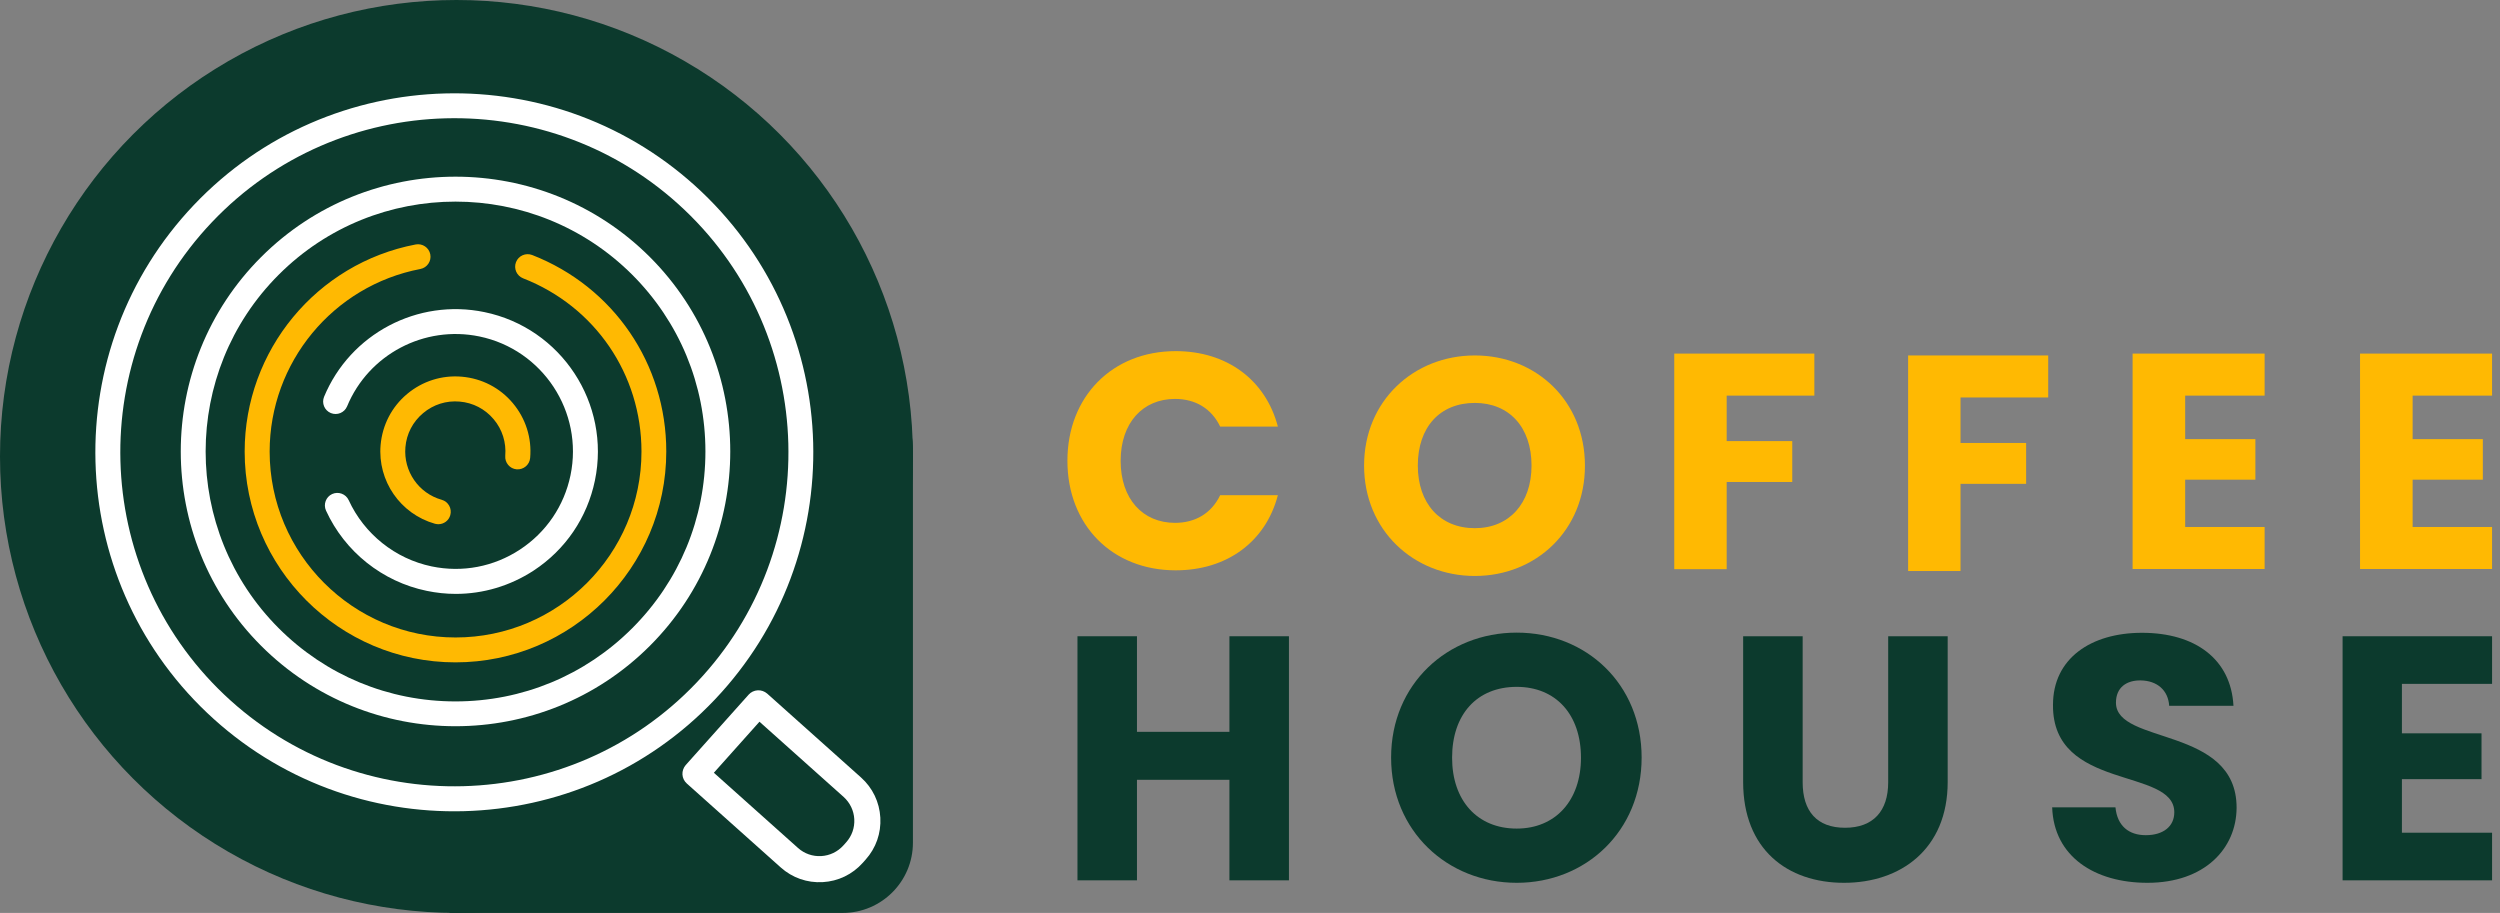 <svg width="178" height="65" viewBox="0 0 178 65" fill="none" xmlns="http://www.w3.org/2000/svg">
<rect x="0" y="0" width="178" height="65" fill="#808080" stroke="none"/>
<path d="M32 27H60C62.761 27 65 29.239 65 32V60C65 62.761 62.761 65 60 65H32V27Z" fill="#0C3A2D"/>
<circle cx="32.5" cy="32.5" r="32.5" fill="#0C3A2D"/>
<path d="M33.019 57.756C26.472 57.927 19.86 55.609 14.744 50.753C4.519 41.048 4.095 24.826 13.8 14.6C23.505 4.374 39.727 3.95 49.953 13.655C60.178 23.36 60.602 39.583 50.897 49.808C46.048 54.924 39.566 57.585 33.019 57.756ZM31.73 8.424C25.638 8.583 19.606 11.06 15.09 15.818C6.059 25.334 6.453 40.431 15.969 49.462C25.485 58.493 40.582 58.099 49.613 48.583C58.645 39.067 58.25 23.971 48.734 14.939C43.976 10.424 37.823 8.264 31.73 8.424Z" fill="white"/>
<path d="M32.43 51.707C27.416 51.707 22.408 49.796 18.593 45.981C10.963 38.351 10.963 25.931 18.593 18.302C26.223 10.672 38.643 10.672 46.273 18.302C53.902 25.931 53.902 38.351 46.273 45.981C42.451 49.803 37.444 51.707 32.43 51.707ZM32.43 14.355C27.87 14.355 23.317 16.088 19.845 19.56C12.907 26.498 12.907 37.791 19.845 44.729C23.205 48.089 27.672 49.941 32.43 49.941C37.18 49.941 41.654 48.089 45.014 44.729C48.374 41.369 50.226 36.902 50.226 32.145C50.226 27.394 48.374 22.921 45.014 19.56C41.542 16.095 36.989 14.355 32.43 14.355Z" fill="white"/>
<path d="M32.429 47.16C24.154 47.16 17.42 40.427 17.42 32.151C17.42 24.956 22.54 18.756 29.596 17.406C30.077 17.314 30.545 17.63 30.637 18.111C30.73 18.592 30.413 19.059 29.932 19.152C23.713 20.344 19.199 25.806 19.199 32.151C19.199 39.452 25.136 45.388 32.436 45.388C39.736 45.388 45.673 39.452 45.673 32.151C45.673 26.656 42.365 21.814 37.246 19.817C36.791 19.639 36.561 19.125 36.739 18.664C36.916 18.21 37.43 17.979 37.892 18.157C43.69 20.423 47.439 25.912 47.439 32.145C47.439 40.42 40.705 47.16 32.429 47.16Z" fill="#FFB902"/>
<path d="M32.45 42.285C31.758 42.285 31.066 42.212 30.374 42.067C27.225 41.415 24.55 39.28 23.212 36.355C23.008 35.907 23.206 35.38 23.647 35.176C24.095 34.971 24.622 35.169 24.826 35.61C25.933 38.022 28.14 39.788 30.736 40.328C32.924 40.783 35.157 40.354 37.022 39.129C38.887 37.903 40.165 36.026 40.62 33.838C41.555 29.325 38.643 24.891 34.13 23.955C30.209 23.145 26.243 25.233 24.714 28.93C24.523 29.384 24.009 29.595 23.555 29.41C23.1 29.219 22.889 28.705 23.074 28.251C24.932 23.77 29.735 21.234 34.492 22.222C39.967 23.355 43.492 28.732 42.359 34.207C41.812 36.856 40.264 39.135 37.997 40.624C36.317 41.718 34.406 42.285 32.45 42.285Z" fill="white"/>
<path d="M31.211 37.324C31.132 37.324 31.053 37.31 30.967 37.291C28.503 36.592 26.875 34.24 27.099 31.683C27.225 30.26 27.89 28.969 28.984 28.053C30.078 27.137 31.461 26.696 32.884 26.821C34.308 26.946 35.599 27.612 36.515 28.705C37.431 29.799 37.872 31.183 37.747 32.606C37.707 33.093 37.273 33.456 36.785 33.416C36.297 33.377 35.935 32.942 35.974 32.454C36.054 31.506 35.764 30.577 35.151 29.852C34.538 29.12 33.675 28.672 32.726 28.593C31.777 28.508 30.849 28.804 30.124 29.417C29.392 30.03 28.944 30.893 28.865 31.842C28.72 33.548 29.801 35.123 31.448 35.584C31.922 35.716 32.193 36.21 32.061 36.678C31.955 37.066 31.6 37.324 31.211 37.324Z" fill="#FFB902"/>
<path d="M48.59 55.145C48.577 54.909 48.656 54.667 48.823 54.472L53.306 49.456C53.468 49.276 53.699 49.164 53.949 49.15C54.192 49.136 54.435 49.222 54.622 49.383L61.305 55.356C62.132 56.095 62.618 57.111 62.68 58.216C62.742 59.321 62.372 60.378 61.633 61.204L61.428 61.434C60.689 62.26 59.681 62.746 58.575 62.808C57.47 62.87 56.413 62.5 55.587 61.761L48.903 55.788C48.709 55.614 48.603 55.382 48.59 55.145ZM54.074 51.386L50.827 55.02L56.822 60.379C57.274 60.782 57.859 60.987 58.471 60.953C59.077 60.919 59.636 60.65 60.046 60.198L60.251 59.969C60.654 59.517 60.859 58.931 60.825 58.32C60.791 57.715 60.522 57.156 60.07 56.745L54.074 51.386Z" fill="white"/>
<path d="M83.71 25C87.359 25 90.117 27.054 90.985 30.375H86.878C86.244 29.06 85.083 28.403 83.663 28.403C81.363 28.403 79.79 30.105 79.79 32.815C79.79 35.526 81.363 37.227 83.663 37.227C85.083 37.227 86.244 36.57 86.878 35.256H90.985C90.117 38.577 87.359 40.607 83.71 40.607C79.192 40.607 76 37.392 76 32.804C76 28.239 79.192 25 83.71 25Z" fill="#FFB902"/>
<path d="M105.008 41.009C100.655 41.009 97.123 37.758 97.123 33.147C97.123 28.535 100.666 25.308 105.008 25.308C109.374 25.308 112.847 28.547 112.847 33.147C112.859 37.758 109.362 41.009 105.008 41.009ZM105.008 37.606C107.461 37.606 109.045 35.834 109.045 33.147C109.045 30.413 107.449 28.688 105.008 28.688C102.521 28.688 100.948 30.413 100.948 33.147C100.948 35.834 102.521 37.606 105.008 37.606Z" fill="#FFB902"/>
<path d="M119.196 25.176H129.182V28.168H122.939V31.407H127.609V34.317H122.939V40.525H119.207V25.176H119.196Z" fill="#FFB902"/>
<path d="M135.847 25.308H145.833V28.3H139.59V31.539H144.261V34.449H139.59V40.657H135.859V25.308H135.847Z" fill="#FFB902"/>
<path d="M161.241 28.168H155.585V31.266H160.584V34.153H155.585V37.521H161.241V40.513H151.841V25.176H161.241V28.168V28.168Z" fill="#FFB902"/>
<path d="M177.435 28.168H171.779V31.266H176.777V34.153H171.779V37.521H177.435V40.513H168.035V25.176H177.435V28.168Z" fill="#FFB902"/>
<path d="M87.535 55.522H80.952V62.68H76.716V45.301H80.952V52.107H87.535V45.301H91.772V62.68H87.535V55.522Z" fill="#0C3A2D"/>
<path d="M107.989 62.856C103.06 62.856 99.047 59.172 99.047 53.938C99.047 48.704 103.06 45.043 107.989 45.043C112.941 45.043 116.884 48.704 116.884 53.938C116.884 59.172 112.917 62.856 107.989 62.856ZM107.989 58.995C110.758 58.995 112.565 56.989 112.565 53.95C112.565 50.852 110.758 48.904 107.989 48.904C105.161 48.904 103.389 50.863 103.389 53.95C103.389 56.989 105.172 58.995 107.989 58.995Z" fill="#0C3A2D"/>
<path d="M124.112 45.301H128.349V55.698C128.349 57.752 129.358 58.937 131.364 58.937C133.371 58.937 134.439 57.752 134.439 55.698V45.301H138.675V55.675C138.675 60.474 135.307 62.856 131.294 62.856C127.257 62.856 124.112 60.474 124.112 55.675V45.301Z" fill="#0C3A2D"/>
<path d="M152.897 62.856C149.154 62.856 146.232 61.002 146.115 57.482H150.621C150.75 58.819 151.583 59.465 152.78 59.465C154.024 59.465 154.81 58.843 154.81 57.834C154.81 54.618 146.115 56.343 146.173 50.183C146.173 46.885 148.872 45.055 152.51 45.055C156.3 45.055 158.847 46.932 159.023 50.253H154.446C154.376 49.138 153.578 48.469 152.44 48.446C151.419 48.422 150.656 48.939 150.656 50.03C150.656 53.046 159.246 51.685 159.246 57.505C159.234 60.427 156.958 62.856 152.897 62.856Z" fill="#0C3A2D"/>
<path d="M177.435 48.692H171.016V52.213H176.684V55.475H171.016V59.289H177.435V62.68H166.792V45.301H177.435V48.692Z" fill="#0C3A2D"/>
</svg>
